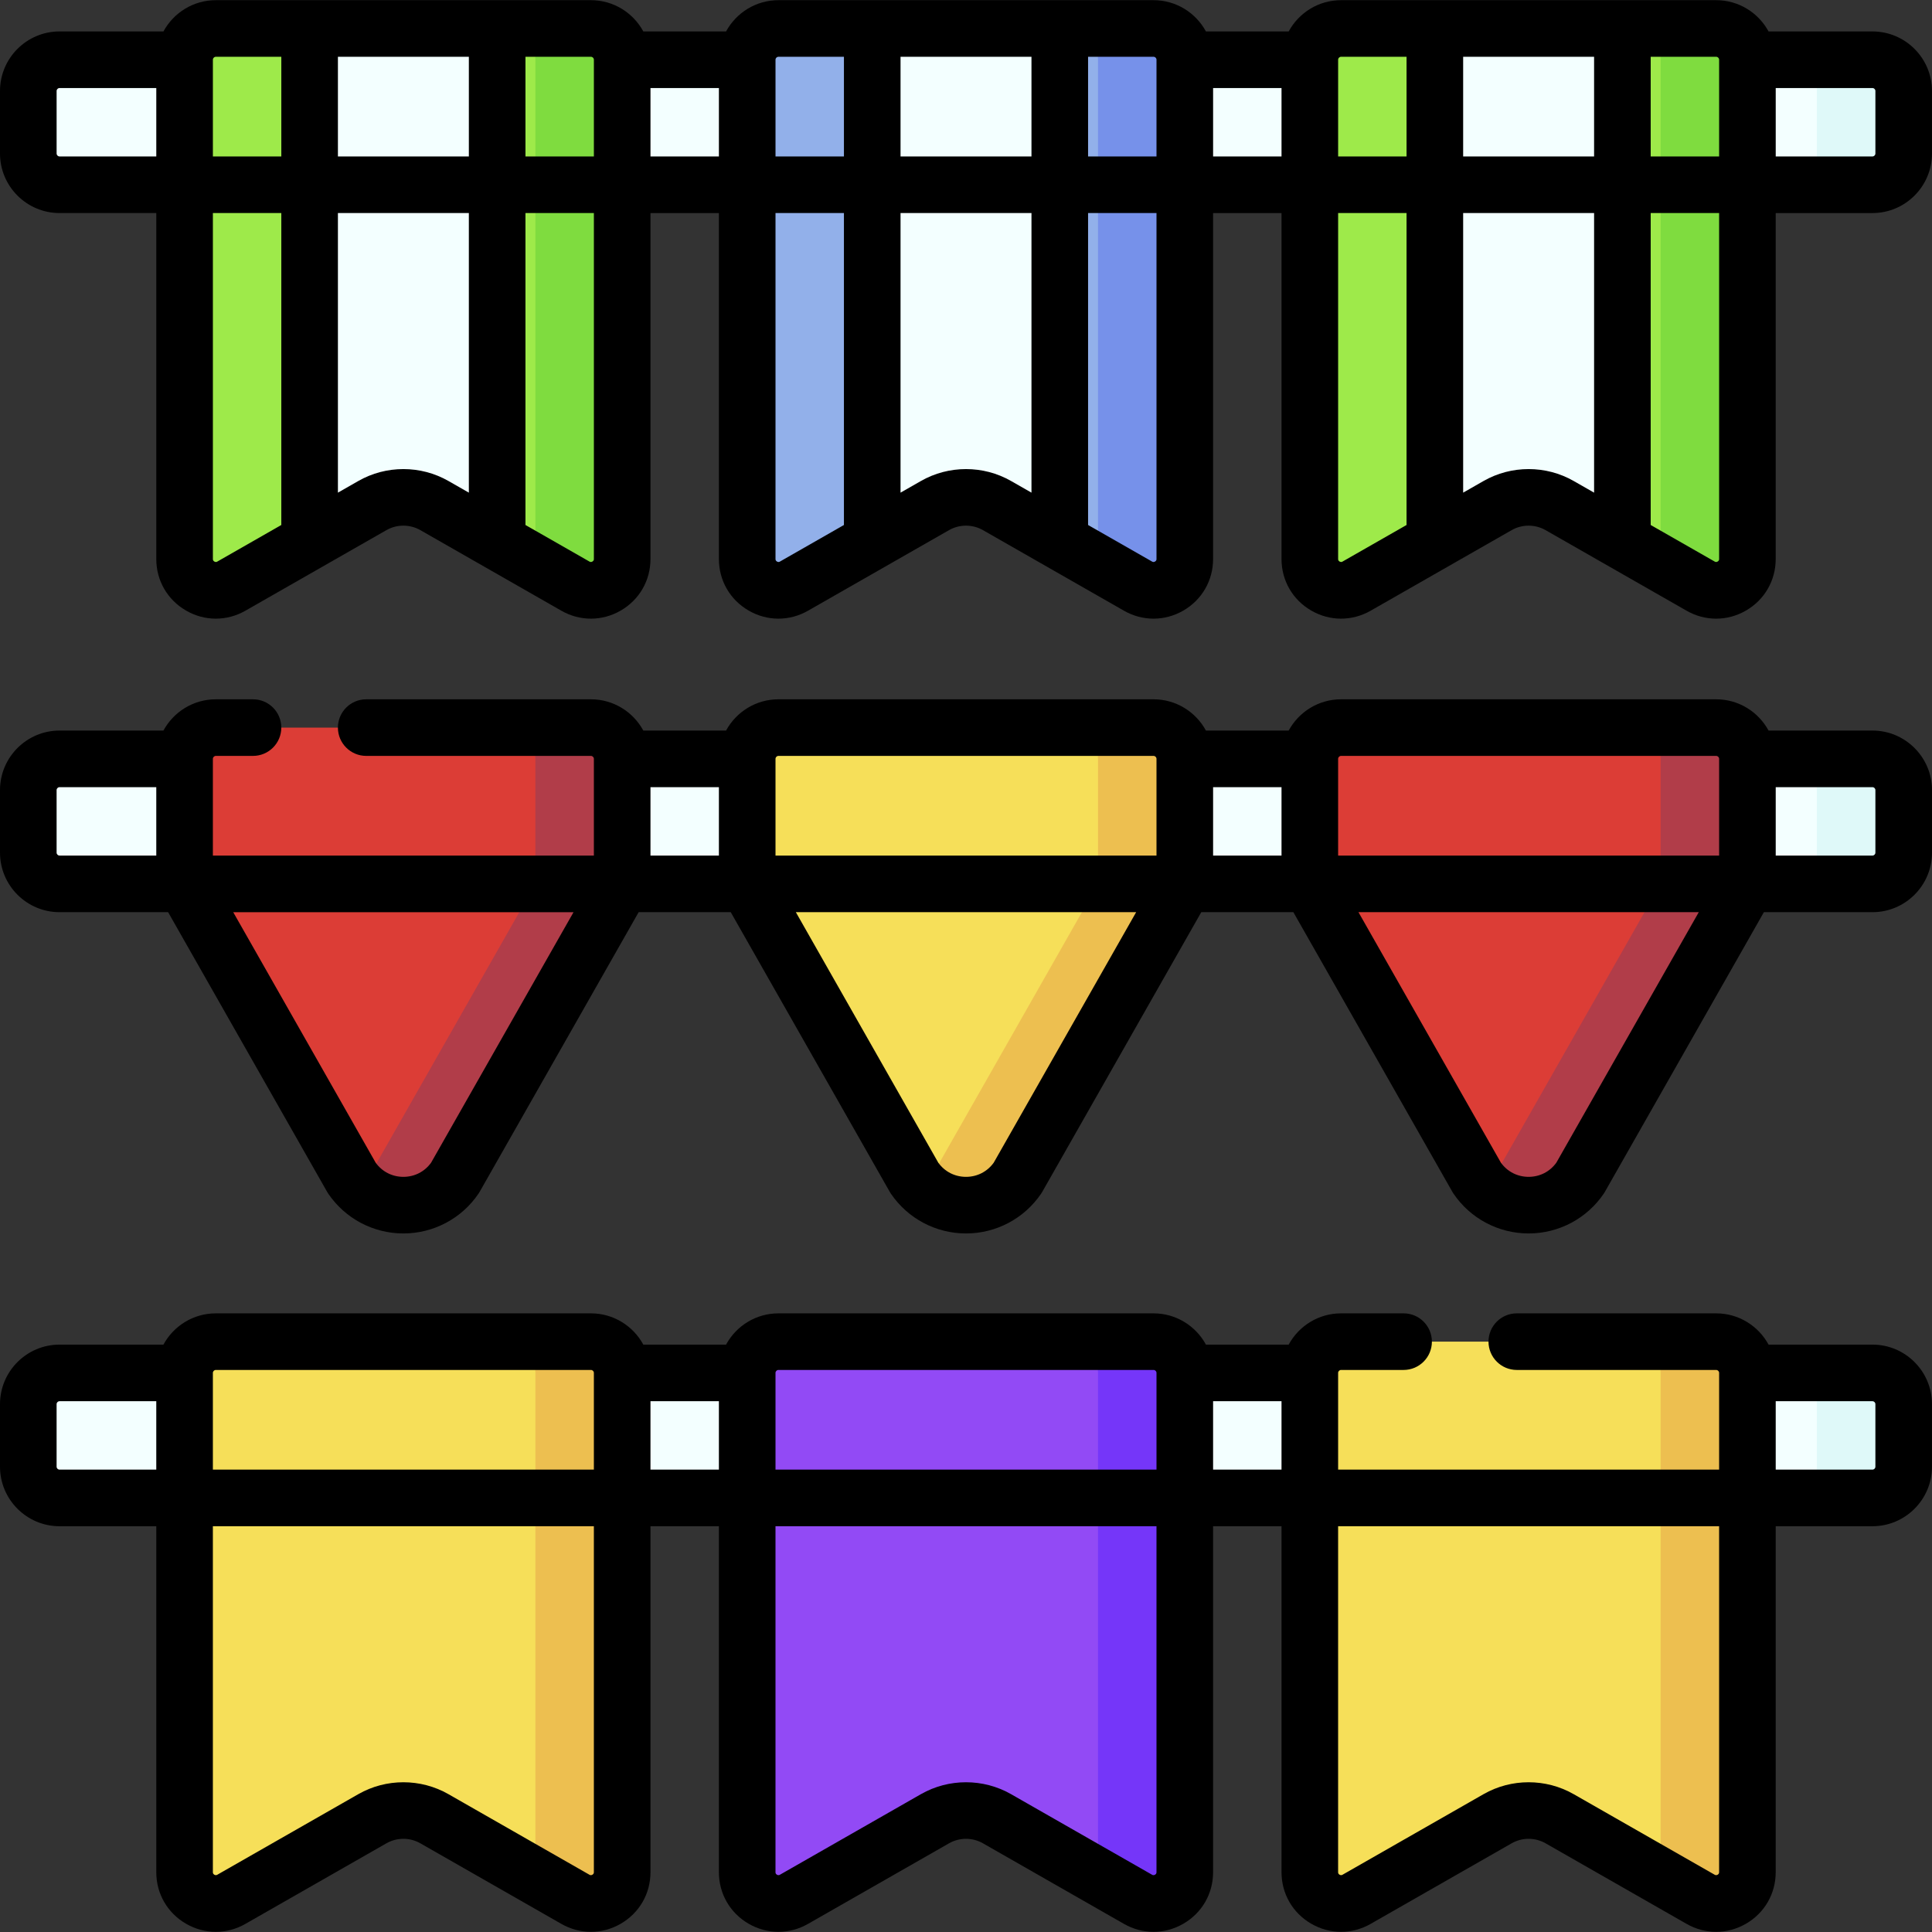 <svg id="Capa_1" enable-background="new 0 0 512 512" height="512" viewBox="0 0 512 512" width="512" xmlns="http://www.w3.org/2000/svg"><rect x="0" y="0" width="512" height="512" fill="#333333" stroke="none"/><g><g><path d="m15.783 15.829c-4.575 0-8.283 3.709-8.283 8.283v16.567c0 4.575 3.709 8.283 8.283 8.283h480.433c4.575 0 8.283-3.709 8.283-8.283v-16.566c0-4.575-3.709-8.283-8.283-8.283h-480.433z" fill="#f3ffff"/><path d="m496.217 15.829h-23c4.575 0 8.283 3.708 8.283 8.283v16.567c0 4.575-3.709 8.283-8.283 8.283h23c4.575 0 8.283-3.708 8.283-8.283v-16.566c0-4.575-3.709-8.284-8.283-8.284z" fill="#dff9f9"/><path d="m454.8 7.546h-24.85l-24.85 10.092-24.85-10.092h-24.85c-4.575 0-8.283 3.709-8.283 8.283v132.312c0 6.36 6.871 10.347 12.393 7.192l20.74-11.852 24.85-31.21 24.85 31.21 20.74 11.852c5.522 3.155 12.393-.832 12.393-7.192v-132.312c0-4.574-3.708-8.283-8.283-8.283z" fill="#9eea4a"/><path d="m454.8 7.546h-23c4.575 0 8.283 3.709 8.283 8.283v132.312c0 .372-.028.734-.073 1.089l10.68 6.103c5.522 3.155 12.393-.832 12.393-7.192v-132.312c0-4.574-3.708-8.283-8.283-8.283z" fill="#7fdc3f"/><path d="m15.783 201.104c-4.575 0-8.283 3.709-8.283 8.283v16.567c0 4.575 3.709 8.283 8.283 8.283h480.433c4.575 0 8.283-3.708 8.283-8.283v-16.567c0-4.575-3.709-8.283-8.283-8.283z" fill="#f3ffff"/><path d="m496.217 201.104h-23c4.575 0 8.283 3.708 8.283 8.283v16.567c0 4.575-3.709 8.283-8.283 8.283h23c4.575 0 8.283-3.708 8.283-8.283v-16.567c0-4.575-3.709-8.283-8.283-8.283z" fill="#dff9f9"/><path d="m15.783 363.834c-4.575 0-8.283 3.709-8.283 8.283v16.567c0 4.575 3.709 8.283 8.283 8.283h480.433c4.575 0 8.283-3.708 8.283-8.283v-16.567c0-4.575-3.709-8.283-8.283-8.283z" fill="#f3ffff"/><path d="m496.217 363.834h-23c4.575 0 8.283 3.708 8.283 8.283v16.567c0 4.575-3.709 8.283-8.283 8.283h23c4.575 0 8.283-3.708 8.283-8.283v-16.567c0-4.575-3.709-8.283-8.283-8.283z" fill="#dff9f9"/><g><g><g><path d="m301.59 503.338-37.371-21.355c-5.093-2.91-11.346-2.91-16.439 0l-37.371 21.355c-5.522 3.155-12.393-.832-12.393-7.192v-132.312c0-4.575 3.708-8.283 8.283-8.283h99.4c4.575 0 8.283 3.708 8.283 8.283v132.312c.001 6.36-6.87 10.347-12.392 7.192z" fill="#924af5"/></g><g><path d="m152.49 503.338-37.371-21.355c-5.093-2.91-11.346-2.91-16.439 0l-37.37 21.355c-5.522 3.155-12.393-.832-12.393-7.192v-132.312c0-4.575 3.708-8.283 8.283-8.283h99.4c4.575 0 8.283 3.708 8.283 8.283v132.312c0 6.36-6.871 10.347-12.393 7.192z" fill="#f6df59"/></g><g><path d="m450.69 503.338-37.371-21.355c-5.093-2.91-11.346-2.91-16.439 0l-37.371 21.355c-5.522 3.155-12.393-.832-12.393-7.192v-132.312c0-4.575 3.708-8.283 8.283-8.283h99.4c4.575 0 8.283 3.708 8.283 8.283v132.312c.001 6.36-6.87 10.347-12.392 7.192z" fill="#f6df59"/></g><g><path d="m454.8 355.55h-23c4.575 0 8.283 3.709 8.283 8.283v132.312c0 .372-.028.734-.073 1.089l10.68 6.103c5.522 3.155 12.393-.832 12.393-7.192v-132.311c0-4.575-3.708-8.284-8.283-8.284z" fill="#edbf50"/></g><g><path d="m305.7 355.55h-23c4.575 0 8.283 3.709 8.283 8.283v132.312c0 .372-.028.734-.073 1.089l10.68 6.103c5.522 3.155 12.393-.832 12.393-7.192v-132.311c0-4.575-3.708-8.284-8.283-8.284z" fill="#7536f9"/></g><g><path d="m156.6 355.55h-23c4.575 0 8.283 3.709 8.283 8.283v132.312c0 .372-.028.734-.074 1.089l10.68 6.103c5.522 3.155 12.393-.832 12.393-7.192v-132.311c.001-4.575-3.707-8.284-8.282-8.284z" fill="#edbf50"/></g></g></g><path d="m463.083 234.237-44.291 77.897c-6.576 9.655-20.81 9.655-27.385 0l-44.291-77.897v-33.133c0-4.575 3.708-8.283 8.283-8.283h99.4c4.575 0 8.283 3.708 8.283 8.283v33.133z" fill="#dc3d36"/><path d="m454.8 192.821h-23c4.575 0 8.283 3.708 8.283 8.283v33.133l-44.291 77.897c-.654.961-1.402 1.798-2.193 2.568 7.157 6.964 19.271 6.126 25.193-2.568l44.291-77.897v-33.133c0-4.575-3.708-8.283-8.283-8.283z" fill="#b13d49"/><path d="m164.883 234.237-44.291 77.897c-6.576 9.655-20.81 9.655-27.386 0l-44.291-77.897v-33.133c0-4.575 3.709-8.283 8.283-8.283h99.4c4.575 0 8.283 3.708 8.283 8.283v33.133z" fill="#dc3d36"/><path d="m156.6 192.821h-23c4.575 0 8.283 3.708 8.283 8.283v33.133l-44.291 77.897c-.654.961-1.402 1.798-2.193 2.568 7.157 6.964 19.272 6.126 25.193-2.568l44.291-77.897v-33.133c0-4.575-3.708-8.283-8.283-8.283z" fill="#b13d49"/><path d="m313.983 234.237-44.291 77.897c-6.576 9.655-20.81 9.655-27.385 0l-44.291-77.897v-33.133c0-4.575 3.708-8.283 8.283-8.283h99.4c4.575 0 8.283 3.708 8.283 8.283v33.133z" fill="#f3ffff"/><path d="m313.983 234.237-44.29 77.897c-6.576 9.655-20.81 9.655-27.385 0l-44.291-77.897v-33.133c0-4.575 3.709-8.283 8.283-8.283h99.4c4.575 0 8.283 3.708 8.283 8.283z" fill="#f6df59"/><path d="m305.7 192.821h-23c4.575 0 8.283 3.708 8.283 8.283v33.133l-44.291 77.897c-.654.961-1.402 1.798-2.193 2.568 7.157 6.964 19.271 6.126 25.193-2.568l44.291-77.897v-33.133c0-4.575-3.708-8.283-8.283-8.283z" fill="#edbf50"/><path d="m429.95 7.546h-49.7v135.936l16.631-9.503c5.093-2.91 11.346-2.91 16.439 0l16.631 9.503v-135.936z" fill="#f3ffff"/><path d="m156.6 7.546h-24.85l-24.85 10.092-24.85-10.092h-24.85c-4.575 0-8.283 3.709-8.283 8.283v132.312c0 6.36 6.871 10.347 12.393 7.192l20.74-11.852 24.85-31.21 24.85 31.21 20.74 11.852c5.522 3.155 12.393-.832 12.393-7.192v-132.312c0-4.574-3.708-8.283-8.283-8.283z" fill="#9eea4a"/><path d="m156.6 7.546h-23c4.575 0 8.283 3.709 8.283 8.283v132.312c0 .372-.028.734-.073 1.089l10.68 6.103c5.522 3.155 12.393-.832 12.393-7.192v-132.312c0-4.574-3.708-8.283-8.283-8.283z" fill="#7fdc3f"/><path d="m131.75 7.546h-49.7v135.936l16.631-9.503c5.093-2.91 11.346-2.91 16.439 0l16.631 9.503v-135.936z" fill="#f3ffff"/><path d="m305.7 7.546h-24.85l-24.85 10.092-24.85-10.092h-24.85c-4.575 0-8.283 3.709-8.283 8.283v132.312c0 6.36 6.871 10.347 12.393 7.192l20.74-11.852 24.85-31.21 24.85 31.21 20.74 11.852c5.522 3.155 12.393-.832 12.393-7.192v-132.312c0-4.574-3.708-8.283-8.283-8.283z" fill="#92b0ea"/><path d="m305.7 7.546h-23c4.575 0 8.283 3.709 8.283 8.283v132.312c0 .372-.028.734-.073 1.089l10.68 6.103c5.522 3.155 12.393-.832 12.393-7.192v-132.312c0-4.574-3.708-8.283-8.283-8.283z" fill="#7691ea"/><path d="m280.85 7.546h-49.7v135.936l16.631-9.503c5.093-2.91 11.346-2.91 16.439 0l16.631 9.503v-135.936z" fill="#f3ffff"/></g><g><path d="m496.217 8.329h-27.533c-2.673-4.929-7.894-8.283-13.884-8.283h-99.4c-5.99 0-11.211 3.355-13.884 8.283h-21.932c-2.673-4.929-7.894-8.283-13.884-8.283h-99.4c-5.99 0-11.211 3.355-13.884 8.283h-21.932c-2.673-4.929-7.894-8.283-13.884-8.283h-99.4c-5.99 0-11.211 3.355-13.884 8.283h-27.533c-8.703 0-15.783 7.08-15.783 15.784v16.567c0 8.703 7.08 15.783 15.783 15.783h25.633v91.679c0 5.691 2.939 10.794 7.861 13.651 2.477 1.438 5.198 2.157 7.921 2.157 2.688-.001 5.377-.701 7.832-2.104l37.371-21.354c2.775-1.585 6.222-1.586 8.997-.001l37.371 21.355v.001c4.941 2.822 10.83 2.803 15.753-.053 4.922-2.857 7.861-7.96 7.861-13.651v-91.68h18.133v91.679c0 5.691 2.939 10.794 7.861 13.651 4.923 2.857 10.812 2.876 15.753.053l37.371-21.354c2.774-1.586 6.222-1.586 8.996-.001l37.371 21.355h.001c2.455 1.403 5.143 2.104 7.831 2.104 2.723 0 5.444-.719 7.921-2.157 4.922-2.857 7.861-7.96 7.861-13.651v-91.679h18.133v91.679c0 5.691 2.938 10.794 7.861 13.651 4.922 2.857 10.811 2.876 15.754.053l37.37-21.354c2.774-1.585 6.222-1.586 8.997-.001l37.371 21.355h.001c2.455 1.403 5.143 2.104 7.831 2.104 2.723 0 5.444-.719 7.921-2.157 4.922-2.857 7.861-7.96 7.861-13.651v-91.679h25.633c8.703 0 15.783-7.081 15.783-15.783v-16.567c.002-8.704-7.078-15.784-15.781-15.784zm-40.634 7.5v25.633h-18.133v-26.416h17.35c.432 0 .783.352.783.783zm-33.133 25.634h-34.7v-26.417h34.7zm-67.05-26.417h17.35v26.417h-18.133v-25.634c0-.431.351-.783.783-.783zm-33.917 8.283h18.133v18.133h-18.133zm-15-7.5v25.633h-18.133v-26.416h17.35c.432 0 .783.352.783.783zm-33.133 25.634h-34.7v-26.417h34.7zm-67.05-26.417h17.35v26.417h-18.133v-25.634c0-.431.351-.783.783-.783zm-33.917 8.283h18.133v18.133h-18.133zm-15-7.5v25.633h-18.133v-26.416h17.35c.432 0 .783.352.783.783zm-33.133 25.634h-34.7v-26.417h34.7zm-67.05-26.417h17.35v26.417h-18.134v-25.634c0-.431.352-.783.784-.783zm-42.2 25.633v-16.566c0-.432.352-.783.783-.783h25.633v18.133h-25.633c-.431 0-.783-.352-.783-.784zm42.589 108.143c-.118.066-.393.223-.782-.003-.39-.227-.39-.542-.39-.678v-91.678h18.133v82.667zm37.37-21.355-5.41 3.091v-74.095h34.7v74.095l-5.41-3.091c-7.364-4.208-16.514-4.209-23.88 0zm62.034 21.352c-.391.226-.664.07-.782.003l-16.961-9.692v-82.667h18.133v91.679c0 .135 0 .45-.39.677zm49.696.003c-.118.066-.392.223-.782-.003-.39-.227-.39-.542-.39-.678v-91.678h18.133v82.667zm37.371-21.355-5.41 3.091v-74.095h34.7v74.095l-5.41-3.091c-7.364-4.208-16.515-4.208-23.88 0zm62.033 21.352c-.392.226-.665.069-.782.003l-16.961-9.692v-82.667h18.133v91.679c0 .135 0 .45-.39.677zm49.696.002c-.118.066-.391.224-.782-.002-.39-.227-.39-.542-.39-.678v-91.678h18.133v82.667zm37.37-21.354-5.409 3.091v-74.095h34.7v74.095l-5.41-3.091c-7.365-4.208-16.516-4.209-23.881 0zm62.034 21.352c-.391.226-.665.069-.782.003h.001l-16.961-9.692v-82.667h18.133v91.679c-.001.135-.001.45-.391.677zm41.807-108.14c0 .432-.352.783-.783.783h-25.633v-18.133h25.633c.432 0 .783.351.783.783z"/><path d="m496.217 356.334h-27.533c-2.673-4.929-7.894-8.283-13.884-8.283h-52.833c-4.142 0-7.5 3.358-7.5 7.5s3.358 7.5 7.5 7.5h52.833c.432 0 .784.352.784.783v25.633h-100.967v-25.633c0-.432.352-.783.783-.783h16.567c4.142 0 7.5-3.358 7.5-7.5s-3.358-7.5-7.5-7.5h-16.567c-5.99 0-11.211 3.354-13.884 8.283h-21.932c-2.673-4.929-7.894-8.283-13.884-8.283h-99.4c-5.99 0-11.211 3.354-13.884 8.283h-21.932c-2.673-4.929-7.894-8.283-13.884-8.283h-99.4c-5.99 0-11.211 3.354-13.884 8.283h-27.533c-8.703 0-15.783 7.08-15.783 15.783v16.567c0 8.703 7.08 15.783 15.783 15.783h25.633v91.679c0 5.691 2.939 10.794 7.861 13.651s10.811 2.876 15.753.053l37.371-21.355c2.775-1.585 6.222-1.585 8.997 0l37.371 21.355c2.455 1.402 5.144 2.104 7.832 2.104 2.722 0 5.444-.719 7.921-2.157 4.922-2.857 7.861-7.96 7.861-13.651v-91.679h18.133v91.679c0 5.691 2.939 10.794 7.861 13.651 4.923 2.857 10.812 2.876 15.753.053l37.371-21.355c2.774-1.585 6.222-1.586 8.996 0l37.371 21.355h.001c2.455 1.403 5.143 2.104 7.832 2.104 2.722 0 5.444-.719 7.921-2.157 4.922-2.857 7.861-7.96 7.861-13.651v-91.679h18.133v91.679c0 5.691 2.938 10.794 7.861 13.651 4.922 2.857 10.811 2.877 15.754.053l37.37-21.355c2.774-1.585 6.222-1.585 8.997 0l37.372 21.355c2.455 1.403 5.143 2.104 7.832 2.104 2.722 0 5.444-.719 7.921-2.157 4.922-2.857 7.861-7.96 7.861-13.651v-91.679h25.633c8.703 0 15.783-7.08 15.783-15.783v-16.567c0-8.703-7.08-15.783-15.783-15.783zm-174.734 15h18.133v18.133h-18.133zm-115.183-8.284h99.4c.432 0 .783.352.783.783v25.633h-100.966v-25.633c0-.431.351-.783.783-.783zm-33.917 8.284h18.133v18.133h-18.133zm-115.183-8.284h99.4c.432 0 .783.352.783.783v25.633h-100.967v-25.633c0-.431.352-.783.784-.783zm-42.2 25.634v-16.567c0-.432.352-.783.783-.783h25.633v18.133h-25.633c-.431 0-.783-.352-.783-.783zm141.993 108.139c-.389.226-.664.071-.782.003l-37.371-21.355c-7.365-4.208-16.516-4.208-23.881 0l-37.371 21.355c-.118.066-.393.223-.782-.003-.39-.227-.39-.543-.39-.678v-91.679h100.967v91.679c0 .136 0 .452-.39.678zm149.1 0c-.392.226-.665.069-.782.003l-37.372-21.355c-7.364-4.208-16.515-4.208-23.88 0l-37.371 21.355c-.118.066-.392.223-.782-.003-.39-.227-.39-.543-.39-.678v-91.679h100.967v91.679c0 .136 0 .452-.39.678zm149.1 0c-.391.226-.666.069-.782.003l-37.372-21.355c-7.365-4.208-16.516-4.208-23.881 0l-37.37 21.354c-.119.067-.393.223-.782-.002-.39-.227-.39-.543-.39-.678v-91.679h100.967v91.679c0 .136 0 .452-.39.678zm41.807-108.139c0 .432-.352.783-.783.783h-25.633v-18.133h25.633c.432 0 .783.352.783.783z"/><path d="m496.217 193.604h-27.533c-2.673-4.929-7.894-8.283-13.884-8.283h-99.4c-5.99 0-11.21 3.354-13.884 8.283h-21.932c-2.673-4.929-7.894-8.283-13.884-8.283h-99.4c-5.99 0-11.21 3.354-13.884 8.283h-21.932c-2.673-4.929-7.894-8.283-13.884-8.283h-59.55c-4.142 0-7.5 3.358-7.5 7.5s3.358 7.5 7.5 7.5h59.55c.432 0 .783.351.783.783v25.633h-100.967v-25.633c0-.432.352-.783.784-.783h9.85c4.142 0 7.5-3.358 7.5-7.5s-3.358-7.5-7.5-7.5h-9.85c-5.99 0-11.211 3.354-13.884 8.283h-27.533c-8.703 0-15.783 7.08-15.783 15.783v16.567c0 8.703 7.08 15.783 15.783 15.783h28.77l42.134 74.105c.1.176.207.348.321.515 4.486 6.587 11.922 10.52 19.891 10.52h.001c7.969 0 15.406-3.933 19.892-10.52.114-.167.221-.339.321-.515l42.134-74.105h24.407l42.134 74.105c.1.176.207.348.321.515 4.486 6.587 11.922 10.52 19.892 10.52s15.406-3.932 19.892-10.52c.114-.167.221-.339.321-.515l42.134-74.105h24.406l42.134 74.105c.1.176.207.348.321.515 4.486 6.587 11.922 10.52 19.892 10.52 7.969 0 15.405-3.933 19.891-10.52.114-.167.221-.339.321-.515l42.134-74.105h28.77c8.703 0 15.783-7.081 15.783-15.783v-16.567c0-8.703-7.08-15.783-15.783-15.783zm-140.817 6.717h99.4c.432 0 .784.351.784.783v25.633h-100.967v-25.633c0-.432.351-.783.783-.783zm-33.917 8.283h18.133v18.133h-18.133zm-115.183-8.283h99.4c.432 0 .783.351.783.783v25.633h-100.966v-25.633c0-.432.351-.783.783-.783zm-33.917 8.283h18.133v18.133h-18.133zm-157.383 17.35v-16.567c0-.432.352-.783.783-.783h25.633v18.133h-25.633c-.431 0-.783-.352-.783-.783zm99.245 82.172c-1.722 2.387-4.385 3.75-7.345 3.75s-5.622-1.363-7.344-3.749l-37.748-66.389h90.183zm149.1 0c-1.722 2.387-4.385 3.75-7.345 3.75s-5.623-1.363-7.345-3.75l-37.747-66.389h90.183zm149.099 0c-1.722 2.386-4.384 3.749-7.344 3.749-2.96.001-5.623-1.363-7.345-3.75l-37.747-66.389h90.183zm84.556-82.172c0 .432-.352.783-.783.783h-25.633v-18.133h25.633c.432 0 .783.352.783.783z"/></g></g></svg>